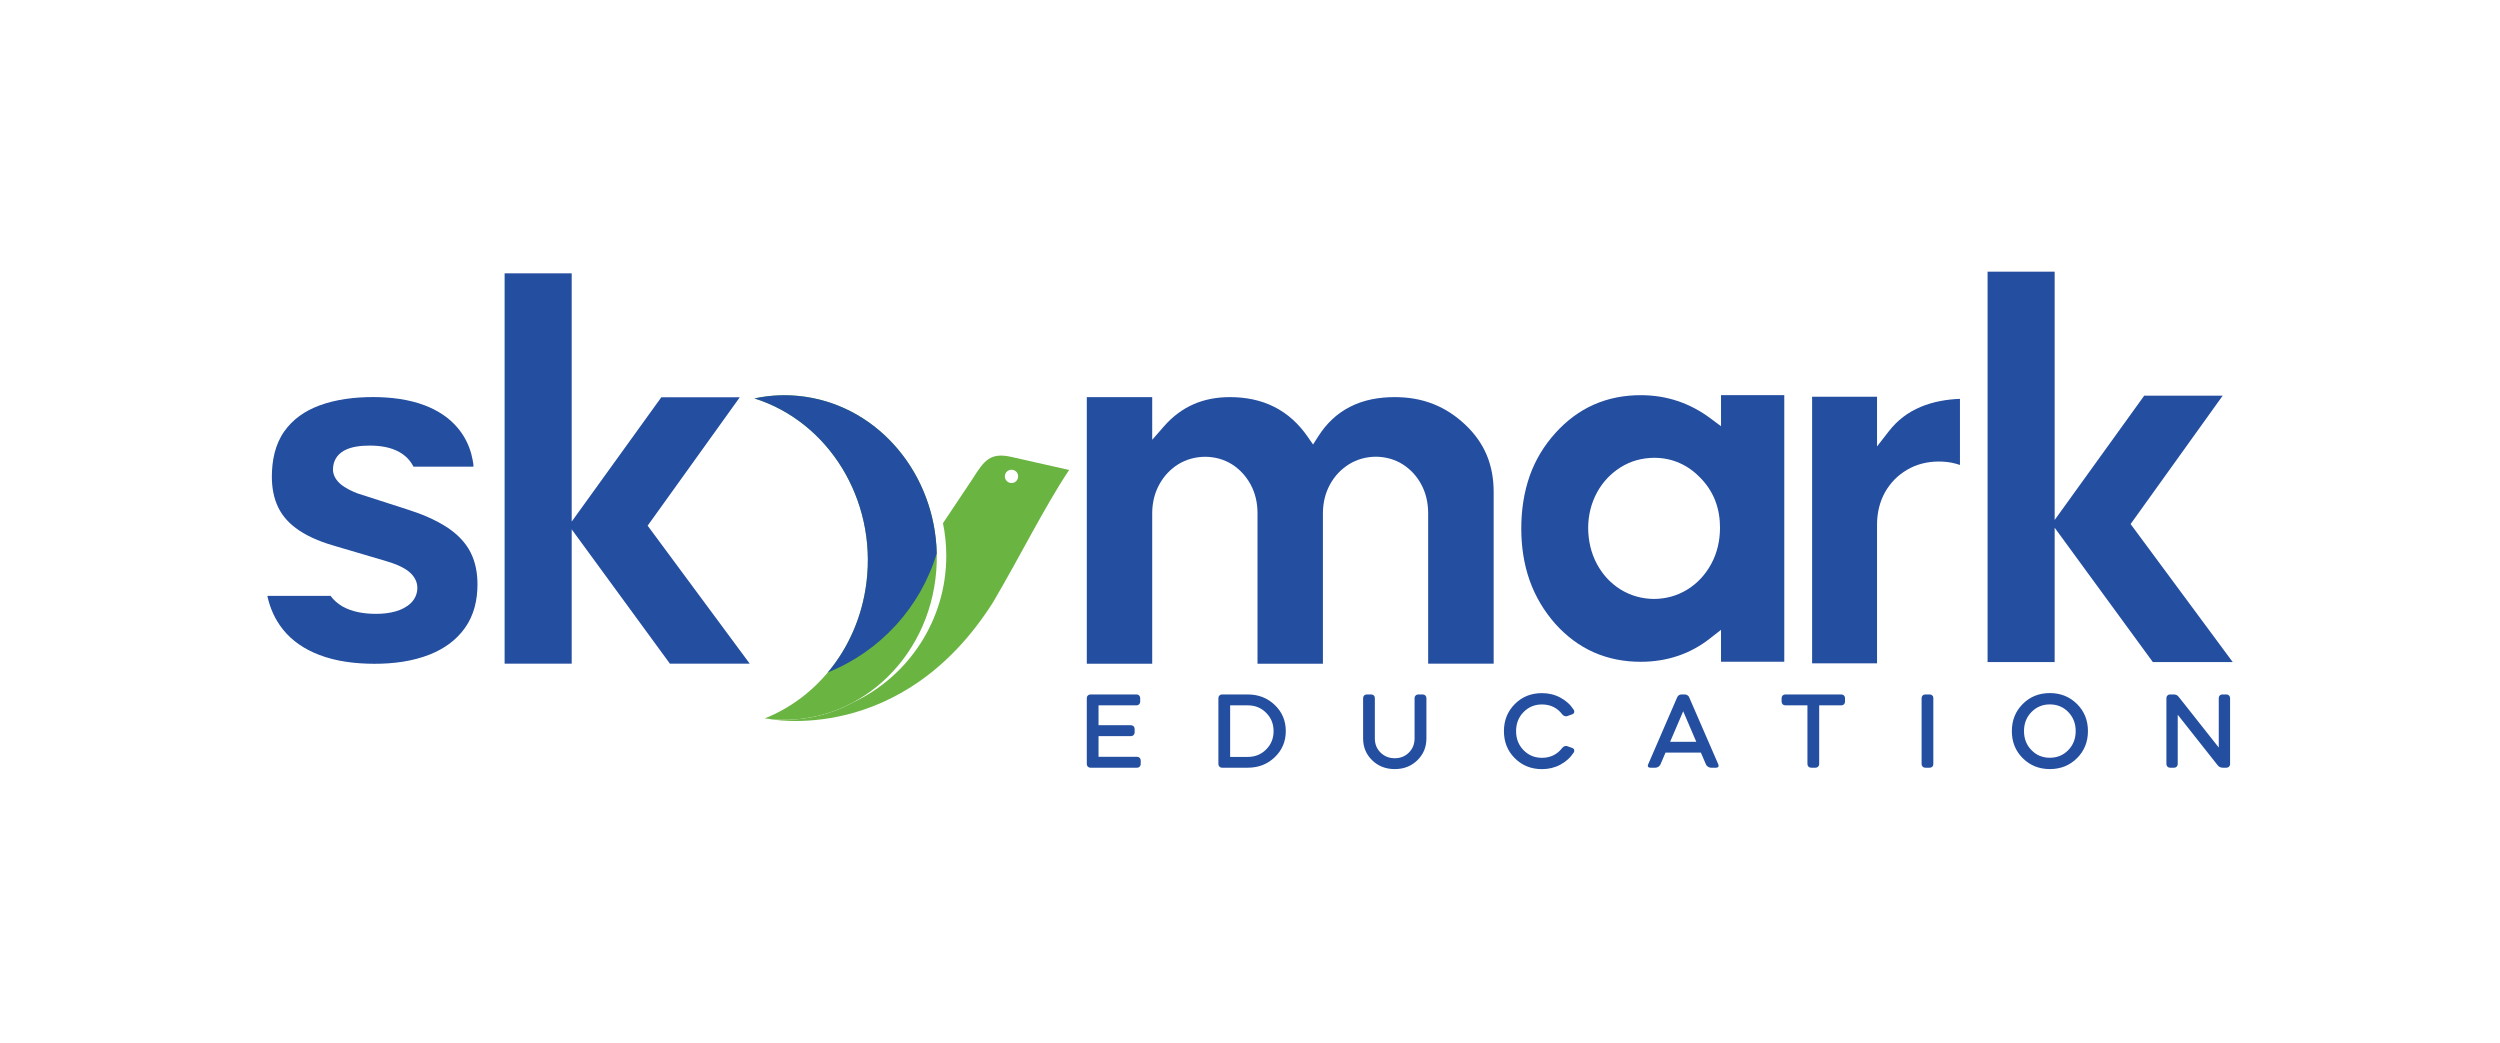 <?xml version="1.0" encoding="UTF-8"?>
<svg id="Layer_1" data-name="Layer 1" xmlns="http://www.w3.org/2000/svg" viewBox="0 0 477 199">
  <defs>
    <style>
      .cls-1, .cls-2 {
        fill: #244ea0;
      }

      .cls-1, .cls-3 {
        fill-rule: evenodd;
      }

      .cls-4, .cls-3 {
        fill: #6ab441;
      }
    </style>
  </defs>
  <polygon class="cls-1" points="379.23 126.32 392.03 126.32 392.03 100.69 410.76 126.32 426 126.32 406.52 99.99 424.09 75.49 409.12 75.49 392.03 99.21 392.03 51.84 379.23 51.84 379.23 126.32"/>
  <path class="cls-1" d="M90.33,89.03c.06-.56-.35-2.2-.41-2.43-.49-1.77-1.31-3.41-2.52-4.87-1.69-2.05-3.89-3.44-6.36-4.39-3.1-1.17-6.51-1.57-9.8-1.58-3.5,0-7.13.41-10.42,1.65-2.66,1.01-4.94,2.57-6.59,4.91-1.75,2.49-2.34,5.53-2.36,8.53-.01,2.06.32,4.15,1.24,6.01.88,1.79,2.26,3.2,3.91,4.31,2.16,1.47,4.83,2.44,7.34,3.14l9.28,2.74c1.43.41,3.03,1,4.25,1.91,1.02.8,1.74,1.87,1.74,3.2,0,1.11-.43,2.1-1.22,2.89-.79.77-1.79,1.26-2.85,1.58-1.24.36-2.53.49-3.82.49-2.18,0-4.48-.33-6.41-1.42-.92-.54-1.67-1.21-2.26-2.01h-11.9l-.16.02c.51,2.35,1.47,4.51,3,6.42,1.8,2.24,4.18,3.77,6.84,4.8,3.33,1.3,7.05,1.71,10.59,1.72,3.57,0,7.23-.45,10.56-1.77,2.7-1.08,5.02-2.69,6.71-5.07,1.73-2.42,2.38-5.3,2.39-8.24.01-2.15-.35-4.28-1.33-6.2-.98-1.92-2.51-3.43-4.28-4.63-2.4-1.61-5.24-2.75-7.99-3.61l-9.12-2.94h-.03c-1.17-.44-2.41-1.02-3.38-1.83-.82-.72-1.44-1.64-1.44-2.77,0-1.56.72-2.81,2.08-3.59,1.43-.81,3.32-.98,4.93-.98,1.93,0,3.99.28,5.68,1.25,1.19.67,2.08,1.61,2.67,2.77h11.43"/>
  <polygon class="cls-1" points="96.28 126.63 109.08 126.63 109.08 101 127.82 126.63 143.05 126.63 123.57 100.3 141.15 75.8 126.18 75.8 109.08 99.52 109.08 52.15 96.28 52.15 96.28 126.63"/>
  <path class="cls-1" d="M272.51,126.63h12.48v-32.8c0-2.43-.4-4.81-1.34-7.05-.94-2.21-2.34-4.11-4.08-5.75-1.78-1.68-3.79-3.03-6.07-3.93-2.36-.94-4.85-1.33-7.38-1.33-2.97,0-5.93.5-8.59,1.88-2.5,1.28-4.46,3.19-5.97,5.55l-1.03,1.61-1.09-1.57c-1.64-2.35-3.71-4.29-6.28-5.59-2.65-1.35-5.55-1.88-8.51-1.88-5.04,0-9.24,1.77-12.57,5.58l-2.24,2.56v-8.14h-12.48v50.87h12.48v-28.8c.02-1.91.44-3.75,1.36-5.42.86-1.57,2.06-2.86,3.59-3.83,1.57-.96,3.3-1.42,5.16-1.44,1.83.02,3.57.48,5.12,1.45,1.5.96,2.68,2.26,3.54,3.83.91,1.68,1.31,3.51,1.32,5.42v28.79h12.48v-28.8c.02-1.91.44-3.75,1.36-5.42.87-1.58,2.07-2.87,3.6-3.83,1.56-.97,3.3-1.43,5.14-1.45,1.83.02,3.57.48,5.12,1.45,1.5.96,2.7,2.26,3.54,3.83.91,1.67,1.3,3.51,1.32,5.41v28.79Z"/>
  <path class="cls-1" d="M327.28,95.57c.64,1.65.9,3.4.9,5.16-.02,2.42-.53,4.78-1.7,6.91-1.09,1.99-2.58,3.63-4.5,4.82-1.94,1.21-4.09,1.8-6.38,1.82-2.3-.02-4.46-.61-6.42-1.82-1.92-1.2-3.41-2.85-4.48-4.83-1.15-2.13-1.66-4.49-1.68-6.92.02-2.37.55-4.64,1.68-6.73,1.08-1.98,2.57-3.58,4.47-4.79,1.95-1.23,4.12-1.82,6.43-1.84,1.67,0,3.31.31,4.84.99,1.56.68,2.91,1.69,4.08,2.92,1.2,1.25,2.14,2.69,2.77,4.31M328.37,126.26h12.07v-50.87h-12.07v5.93l-1.99-1.48c-3.96-2.95-8.39-4.44-13.33-4.44-3.1,0-6.11.55-8.94,1.8-2.83,1.25-5.26,3.12-7.33,5.41-2.17,2.4-3.81,5.11-4.9,8.15-1.14,3.24-1.62,6.65-1.62,10.07s.48,6.78,1.62,9.99c1.1,3.06,2.75,5.81,4.9,8.24,2.07,2.29,4.5,4.16,7.33,5.41,2.84,1.25,5.85,1.8,8.94,1.8,2.41,0,4.79-.35,7.08-1.12,2.27-.76,4.35-1.92,6.22-3.4l2.02-1.58v6.11Z"/>
  <path class="cls-1" d="M358.14,75.7h-12.39v50.87h12.39v-26.6c.02-2.14.49-4.2,1.54-6.08,1.02-1.78,2.4-3.2,4.17-4.24,1.83-1.09,3.87-1.57,6-1.59,1.12,0,2.24.11,3.31.41.27.07.53.15.8.24v-12.61c-2.56.1-5.13.54-7.5,1.54-2.42,1.01-4.44,2.55-6.05,4.62l-2.27,2.92v-9.46Z"/>
  <path class="cls-2" d="M413.35,133.18v12.6c0,.2.07.37.2.5.13.13.3.2.5.2h.78c.19,0,.35-.07.48-.2.13-.13.2-.3.2-.5v-9.41l7.63,9.65c.24.31.57.46.98.46h.68c.2,0,.37-.07.5-.2.13-.13.2-.29.2-.48v-12.6c0-.2-.07-.37-.2-.5-.13-.13-.3-.2-.5-.2h-.78c-.2,0-.36.07-.49.2-.13.13-.19.3-.19.5v9.43l-7.63-9.65c-.23-.32-.55-.48-.98-.48h-.7c-.19,0-.35.07-.48.2-.13.13-.2.29-.2.48M386.18,139.49c0-1.45.47-2.66,1.42-3.63.95-.97,2.12-1.46,3.51-1.46s2.59.49,3.52,1.46c.94.97,1.41,2.18,1.41,3.63s-.47,2.66-1.41,3.63c-.94.97-2.11,1.46-3.52,1.46s-2.57-.49-3.51-1.46c-.95-.97-1.42-2.18-1.42-3.63ZM383.86,139.49c0,2.06.69,3.79,2.08,5.17,1.38,1.38,3.11,2.08,5.17,2.08s3.79-.69,5.18-2.08c1.39-1.38,2.09-3.11,2.09-5.17s-.7-3.79-2.09-5.17c-1.39-1.38-3.12-2.08-5.18-2.08s-3.79.69-5.17,2.08c-1.38,1.38-2.08,3.11-2.08,5.17ZM366.64,145.78c0,.2.07.37.2.5.13.13.3.2.5.2h.86c.2,0,.36-.07.49-.2.13-.13.19-.3.19-.5v-12.58c0-.2-.06-.37-.19-.5-.13-.13-.29-.2-.49-.2h-.86c-.2,0-.37.07-.5.2-.13.13-.2.3-.2.5v12.58ZM339.93,133.2v.68c0,.2.07.37.2.5.13.13.3.2.5.2h4.23v11.2c0,.2.07.37.2.5.13.13.3.2.5.2h.86c.19,0,.35-.07.48-.2.13-.13.2-.3.2-.5v-11.2h4.25c.19,0,.35-.07.48-.2.13-.13.2-.3.2-.5v-.68c0-.2-.07-.37-.2-.5-.13-.13-.29-.2-.48-.2h-10.72c-.2,0-.37.07-.5.2-.13.13-.2.3-.2.5ZM321.15,135.7l2.5,5.83h-4.99l2.5-5.83ZM314.46,145.84c-.08.19-.08.34,0,.46.08.12.22.18.42.18h.96c.2,0,.39-.06.58-.18.19-.12.32-.27.4-.46l.96-2.24h6.75l.96,2.24c.08.19.21.34.4.46.19.12.38.18.58.18h.96c.2,0,.34-.06.42-.18.08-.12.08-.27,0-.46l-5.55-12.78c-.05-.16-.16-.29-.33-.4-.17-.11-.34-.16-.51-.16h-.6c-.41,0-.7.19-.86.56l-5.53,12.78ZM300.27,143.57c.11-.17.13-.34.08-.51-.05-.17-.17-.28-.36-.35l-.9-.32c-.08-.04-.17-.06-.28-.06-.28,0-.53.13-.74.38-.96,1.25-2.25,1.88-3.87,1.88-1.4,0-2.57-.49-3.51-1.46-.95-.97-1.42-2.18-1.42-3.63s.47-2.66,1.42-3.63c.95-.97,2.12-1.46,3.51-1.46,1.62,0,2.92.63,3.87,1.88.21.25.46.38.74.38.11,0,.2-.02.28-.06l.9-.32c.19-.07.31-.18.36-.35.05-.17.03-.34-.08-.51-.64-.99-1.49-1.76-2.56-2.33-1.06-.57-2.24-.85-3.51-.85-2.06,0-3.79.69-5.17,2.08-1.38,1.38-2.08,3.11-2.08,5.17s.69,3.79,2.08,5.17c1.38,1.38,3.11,2.08,5.17,2.08,1.28,0,2.45-.28,3.51-.85,1.07-.57,1.92-1.34,2.56-2.33ZM266.13,146.74c1.72,0,3.15-.56,4.3-1.68,1.15-1.12,1.73-2.51,1.73-4.17v-7.69c0-.2-.07-.37-.2-.5-.13-.13-.3-.2-.5-.2h-.86c-.2,0-.37.07-.5.2-.13.13-.2.3-.2.5v7.69c0,1.08-.36,1.98-1.08,2.7-.72.72-1.62,1.08-2.7,1.08s-1.98-.36-2.71-1.08c-.73-.72-1.09-1.62-1.09-2.7v-7.69c0-.2-.06-.37-.19-.5-.13-.13-.29-.2-.49-.2h-.86c-.2,0-.37.07-.5.2-.13.13-.2.3-.2.5v7.69c0,1.66.58,3.06,1.73,4.17,1.15,1.12,2.59,1.68,4.3,1.68ZM234.71,144.41v-9.83h3.36c1.4,0,2.57.47,3.51,1.42.95.95,1.42,2.11,1.42,3.5s-.47,2.55-1.42,3.5c-.95.95-2.12,1.42-3.51,1.42h-3.36ZM232.47,133.2v12.58c0,.2.07.37.2.5.13.13.3.2.5.2h4.89c2.06,0,3.79-.67,5.18-2.02,1.39-1.34,2.09-3,2.09-4.97s-.7-3.63-2.09-4.97c-1.39-1.34-3.12-2.02-5.18-2.02h-4.89c-.2,0-.37.07-.5.2-.13.13-.2.3-.2.5ZM207.36,133.2v12.58c0,.2.07.37.2.5.13.13.3.2.5.2h8.91c.19,0,.35-.07.48-.2.13-.13.2-.3.2-.5v-.68c0-.2-.07-.37-.2-.5-.13-.13-.29-.2-.48-.2h-7.37v-3.95h6.19c.2,0,.37-.07.5-.2.13-.13.2-.3.2-.5v-.68c0-.2-.07-.37-.2-.5-.13-.13-.3-.2-.5-.2h-6.19v-3.79h7.27c.19,0,.35-.07.48-.2s.2-.3.2-.5v-.68c0-.2-.07-.37-.2-.5-.13-.13-.29-.2-.48-.2h-8.81c-.2,0-.37.07-.5.2-.13.13-.2.3-.2.5Z"/>
  <path class="cls-4" d="M193.1,89.63c.7.06,1.22.67,1.16,1.37-.06.7-.67,1.22-1.37,1.16-.7-.06-1.22-.68-1.16-1.37.06-.7.67-1.22,1.37-1.16M189.48,114.9c5.28-8.98,9.88-18.3,14.51-25.23l-11.02-2.49c-4.02-.91-5.19.67-7.39,4.17l-5.66,8.47c.41,2.01.63,4.09.63,6.22,0,12.35-7.25,23.01-17.73,27.96-4.84,2.62-10.41,3.82-16.18,3.16,0,0,25.4,5.3,42.85-22.27Z"/>
  <path class="cls-3" d="M153.55,75.69c15.9,2.27,27.06,17.85,24.93,34.79-2.12,16.92-16.69,28.8-32.56,26.59,10.11-4.02,17.87-13.7,19.4-25.9,2-15.95-7.32-30.74-21.37-35.15,3.08-.66,6.31-.8,9.6-.33"/>
  <path class="cls-1" d="M153.55,75.69c14.35,2.05,24.83,14.93,25.18,29.88-3.11,10.36-10.83,18.73-20.78,22.73,3.88-4.63,6.54-10.51,7.37-17.13,2-15.95-7.32-30.74-21.37-35.15,3.08-.66,6.31-.8,9.6-.33"/>
</svg>